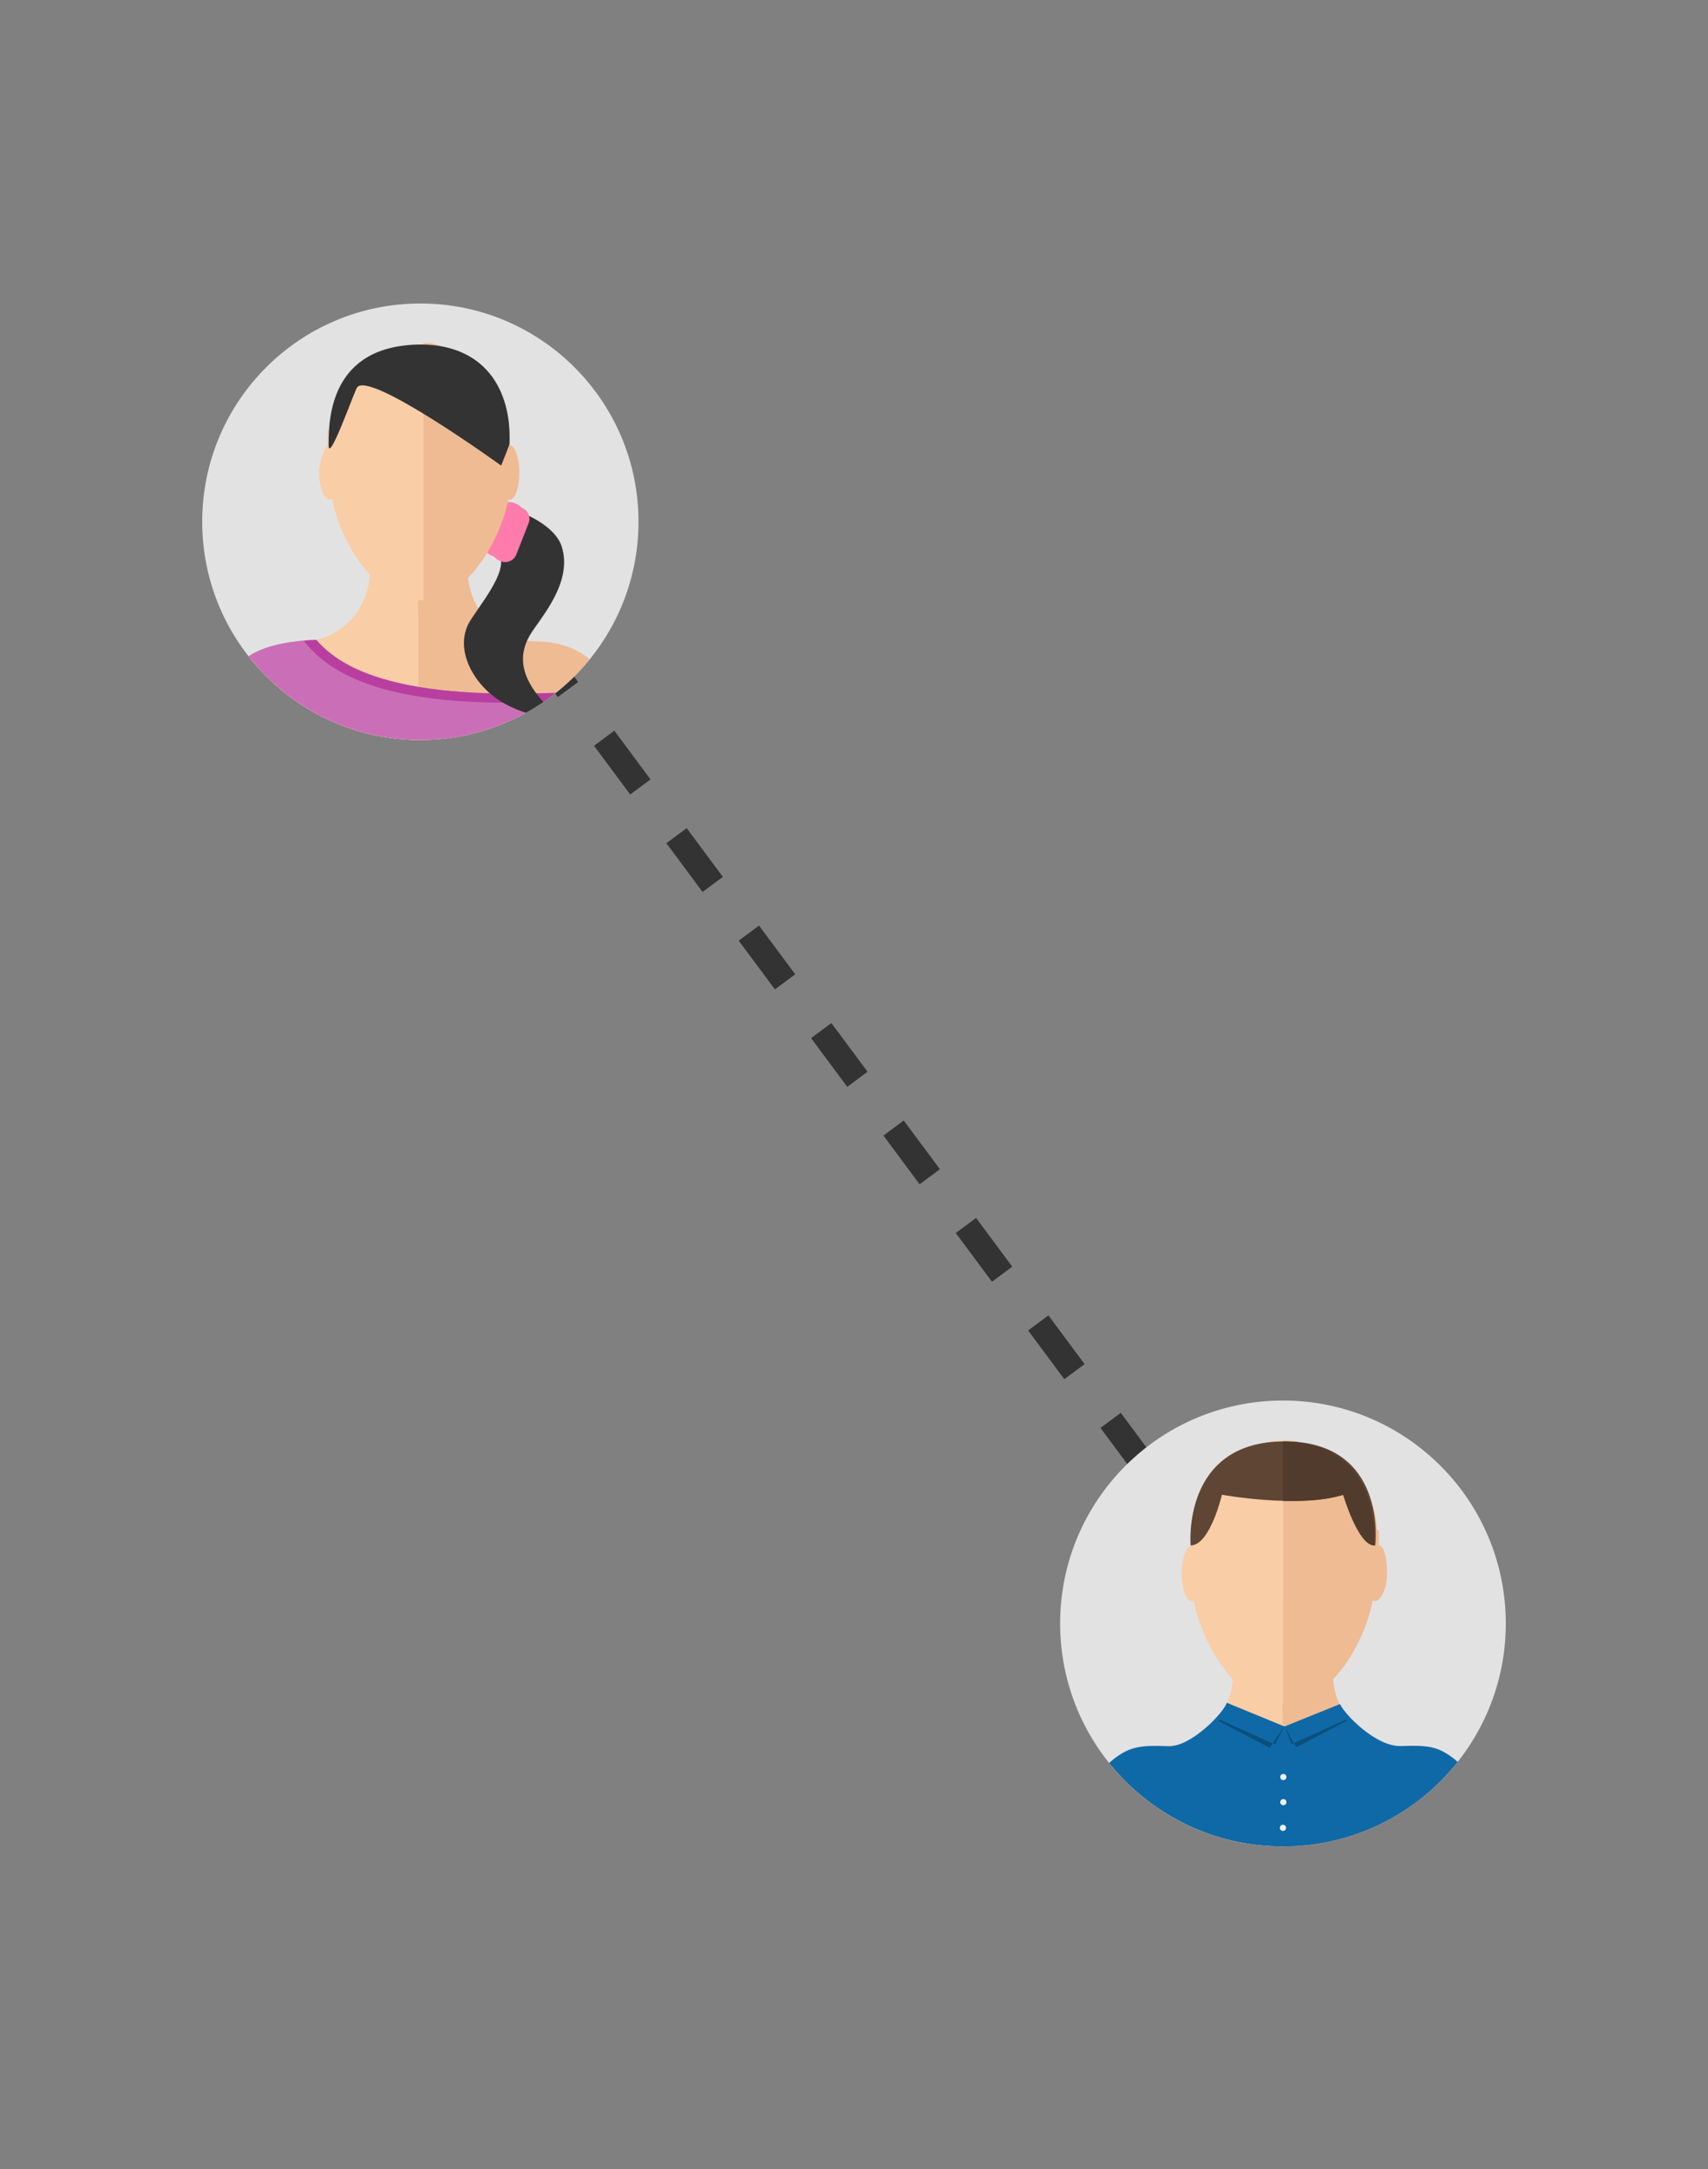<?xml version="1.0" encoding="utf-8"?>
<!-- Generator: Adobe Illustrator 16.0.0, SVG Export Plug-In . SVG Version: 6.00 Build 0)  -->
<!DOCTYPE svg PUBLIC "-//W3C//DTD SVG 1.1//EN" "http://www.w3.org/Graphics/SVG/1.1/DTD/svg11.dtd">
<svg version="1.1" xmlns="http://www.w3.org/2000/svg" xmlns:xlink="http://www.w3.org/1999/xlink" x="0px" y="0px"
	 width="337.863px" height="428.872px" viewBox="0 0 337.863 428.872" enable-background="new 0 0 337.863 428.872"
	 xml:space="preserve">
<rect x="0" y="0" width="337.863" height="428.872" fill="#808080" stroke="none"/>
<g id="dashed-line">
	
		<line fill="none" stroke="#333333" stroke-width="5" stroke-miterlimit="10" stroke-dasharray="12" x1="76.58" y1="88.151" x2="267.356" y2="344.968"/>
</g>
<g id="intermediary">
</g>
<g id="man">
	<g>
		<circle fill="#E2E2E2" cx="253.786" cy="320.968" r="44.078"/>
		<g>
			<defs>
				<circle id="SVGID_1_" cx="253.786" cy="320.968" r="44.078"/>
			</defs>
			<clipPath id="SVGID_2_">
				<use xlink:href="#SVGID_1_"  overflow="visible"/>
			</clipPath>
			<g clip-path="url(#SVGID_2_)">
				<g>
					<path fill="#EFBB93" d="M263.665,330.829c0-7.928-4.423-14.414-9.828-14.414c-5.404,0-9.827,6.486-9.827,14.414
						c0,7.927-6.191,14.413-13.759,14.413c-7.566,0-13.758,4.38-13.758,9.757c0,5.378,10.893,11.834,24.205,13.834c0,0,0,0,13.4,0
						c13.3,0,13.3,0,13.3,0c13.225-2,24.045-8.411,24.045-13.805s-6.25-9.796-13.89-9.796
						C269.915,345.232,263.665,338.756,263.665,330.829z"/>
				</g>
				<path fill="#EFBB93" d="M253.765,336.898c9-0.121,15.966-11.273,17.786-20.494c0.144,0.09,0.298,0.142,0.45,0.142
					c1.104,0,2.377-2.463,2.377-5.502s-0.613-5.503-1.613-5.503v-2.9l-0.387-0.167c-0.267-9.385-7.598-15.641-16.512-17.641h-2.102
					V336.898z"/>
				<path fill="#F9CDA6" d="M253.765,336.898c-9-0.121-15.824-11.273-17.646-20.494c-0.143,0.09-0.225,0.142-0.378,0.142
					c-1.103,0-1.984-2.463-1.984-5.502s1.008-5.503,2.008-5.503v-2.708h0.02c0.268-9,7.248-16,16.162-18h1.818V336.898z"/>
				<g>
					<path fill="#F9CDA6" d="M253.765,342.644c0-14.426-2.112-26.229-4.887-26.229s-4.966,6.486-4.966,14.414
						c0,7.927-6.151,14.413-13.718,14.413c-7.568,0-13.739,4.38-13.739,9.757c0,5.378,10.911,11.834,24.224,13.834
						c0,0,0.086,0,13.086,0l0,0C253.765,368.833,253.765,357.069,253.765,342.644z"/>
				</g>
				<path fill="#5E4534" d="M254.09,284.97c-20.413,0-18.566,20.571-18.566,20.571c3.832,0,6.188-10.03,6.188-10.03
					s15.127,2.773,24.123,0c0,0,3.054,10.03,6.212,10.03C272.047,305.541,274.583,284.97,254.09,284.97z"/>
				<path fill="#503B2C" d="M265.673,295.511c0,0,2.973,10.03,6.13,10.03c0,0,1.962-20.571-18.038-20.571v11.756
					C258.765,296.816,262.253,296.563,265.673,295.511z"/>
				<path fill="#0F69A6" d="M242.663,336.64c-0.559,1.943-7.094,8.756-11.523,8.586c-5.374-0.205-7.588,0.008-10.835,2.544
					c-3.246,2.537-3.83,5.884-3.83,6.898s0.179,4.972,3.121,7.609s5.705,4.058,9.903,4.565c4.197,0.508,7.562,1.251,9.484,1.402
					c1.922,0.15,15.077,0.627,15.097,0.627c0.019,0,0.01-27.544,0.01-27.544L242.663,336.64z"/>
				<path fill="#0F69A6" d="M265.065,336.898c1.016,2.171,7.186,8.473,12.059,8.303c5.375-0.188,7.316,0.032,10.562,2.568
					c3.247,2.537,3.832,5.884,3.832,6.898s-0.18,4.972-3.121,7.609s-5.705,4.058-9.904,4.565c-4.198,0.508-7.562,1.251-9.484,1.402
					c-1.922,0.15-15.077,0.627-15.097,0.627c-0.019,0,0.178-27.544,0.178-27.544L265.065,336.898z"/>
				<polygon fill="#0B4F7D" points="241.287,339.976 251.756,344.677 251.147,345.539 241.053,340.257 				"/>
				<polygon fill="#0B4F7D" points="251.756,344.625 254.09,341.275 252.263,344.815 				"/>
				<polygon fill="#0B4F7D" points="266.224,339.976 255.915,344.625 256.46,345.412 266.415,340.215 				"/>
				<polygon fill="#0B4F7D" points="255.915,344.625 254.09,341.275 255.497,344.815 				"/>
				<circle fill="#F0F2F4" cx="253.861" cy="351.321" r="0.608"/>
				<circle fill="#F0F2F4" cx="253.861" cy="356.292" r="0.608"/>
				<circle fill="#F0F2F4" cx="253.785" cy="361.365" r="0.608"/>
				<circle fill="#F0F2F4" cx="253.861" cy="366.234" r="0.608"/>
			</g>
		</g>
	</g>
</g>
<g id="woman">
	<g>
		<circle fill="#E2E2E2" cx="83.151" cy="103.151" r="43.151"/>
		<g>
			<defs>
				<circle id="SVGID_3_" cx="83.151" cy="103.151" r="43.151"/>
			</defs>
			<clipPath id="SVGID_4_">
				<use xlink:href="#SVGID_3_"  overflow="visible"/>
			</clipPath>
			<g clip-path="url(#SVGID_4_)">
				<path fill="#FF7BAC" d="M100.714,108.806c-0.529,1.192-1.992,1.697-3.268,1.13l-0.243-0.108
					c-1.274-0.566-1.878-1.992-1.349-3.183l2.837-6.001c0.528-1.19,1.992-1.696,3.268-1.129l0.243,0.108
					c1.274,0.566,1.879,1.991,1.349,3.184L100.714,108.806z"/>
				<g>
					<path fill="#EFBB93" d="M92.507,112.739c0-7.753-4.325-14.097-9.612-14.097s-9.612,6.344-9.612,14.097
						s-6.055,14.097-13.456,14.097c-7.401,0-13.457,4.246-13.457,9.505s10.653,11.492,23.674,13.492c0,0,0,0,13.106,0
						c13.006,0,13.006,0,13.006,0c12.935-2,23.518-8.188,23.518-13.463s-6.113-9.562-13.584-9.562S92.507,120.492,92.507,112.739z"
						/>
				</g>
				<path fill="#F9CDA6" d="M100.765,88.005v-3.172h-0.07c-0.277-9-8.08-16.789-17.671-16.789s-17.395,7.789-17.672,16.789h-0.586
					v3.172c0,0-1.636,2.41-1.636,5.383s1.003,5.382,2.065,5.382c0.148,0,0.363-0.051,0.501-0.14
					c1.762,9.068,8.854,20.047,17.292,20.047c8.439,0,15.512-10.979,17.273-20.047c0.139,0.089,0.291,0.14,0.438,0.14
					c1.062,0,1.955-2.409,1.955-5.382S101.765,88.005,100.765,88.005z"/>
				<path fill="#EFBB93" d="M83.765,118.674c8-0.117,15.064-11.024,16.816-20.044c0.139,0.089,0.131,0.14,0.278,0.14
					c1.062,0,1.875-2.409,1.875-5.382s-0.97-5.383-1.97-5.383v-3.172h-0.07c-0.256-9-6.943-15-15.529-17h-1.4V118.674z"/>
				<g>
					<path fill="#F9CDA6" d="M82.765,124.294c0-14.109-2.027-25.652-4.741-25.652c-2.713,0-4.837,6.344-4.837,14.097
						s-6.007,14.097-13.408,14.097c-7.401,0-13.432,4.246-13.432,9.505s10.677,11.492,23.698,13.492c0,0-0.28,0,12.72,0
						C82.765,149.833,82.765,138.403,82.765,124.294z"/>
				</g>
				<path fill="#CA6FB7" d="M62.583,126.507c10.788,12.755,40.721,10.852,57.092,10.021c0,0,0.398,3.986-6.301,7.951
					c-6.45,3.818-8.861,5.467-30.223,5.467c-14.583,0-36.925-0.507-36.925-15.084C46.226,126.497,62.583,126.507,62.583,126.507z"/>
				<path fill="#B83F9F" d="M119.366,138.243c0.375-1.053,0.309-1.715,0.309-1.715c-16.371,0.83-46.304,2.733-57.092-10.021
					c0,0-0.993,0.021-2.486,0.173C71.334,141.534,102.905,139.087,119.366,138.243z"/>
				<path fill="#333333" d="M83.393,68.116c12.21,0.1,17.849,8.572,17.394,19.63c-0.012,0.259-1.656,4.301-1.656,4.301
					S72.46,72.755,70.555,76.73c-0.935,1.951-5.549,14.901-5.549,11.274C65.006,83.056,65.133,68.116,83.393,68.116"/>
				<path fill="#333333" d="M100.812,100.851c2.221,0,8.954,3.016,10.285,7.146c2.283,7.081-4.033,13.987-6.087,17.269
					c-4.198,6.709,1.143,12.051,3.728,14.908c2.584,2.857-7.029,1.399-12.259-3.479c-3.538-3.301-6.005-8.448-3.972-13.045
					c1.311-2.963,10.16-12.521,5.049-15.031C97.016,108.352,100.812,100.851,100.812,100.851z"/>
				<path fill="#FF7BAC" d="M102.151,109.583c-0.45,1.224-1.808,1.85-3.03,1.399l-0.233-0.087c-1.224-0.45-1.85-1.807-1.398-3.03
					l2.428-6.177c0.449-1.223,1.807-1.85,3.03-1.398l0.233,0.086c1.223,0.45,1.849,1.808,1.398,3.03L102.151,109.583z"/>
			</g>
		</g>
	</g>
</g>
</svg>
